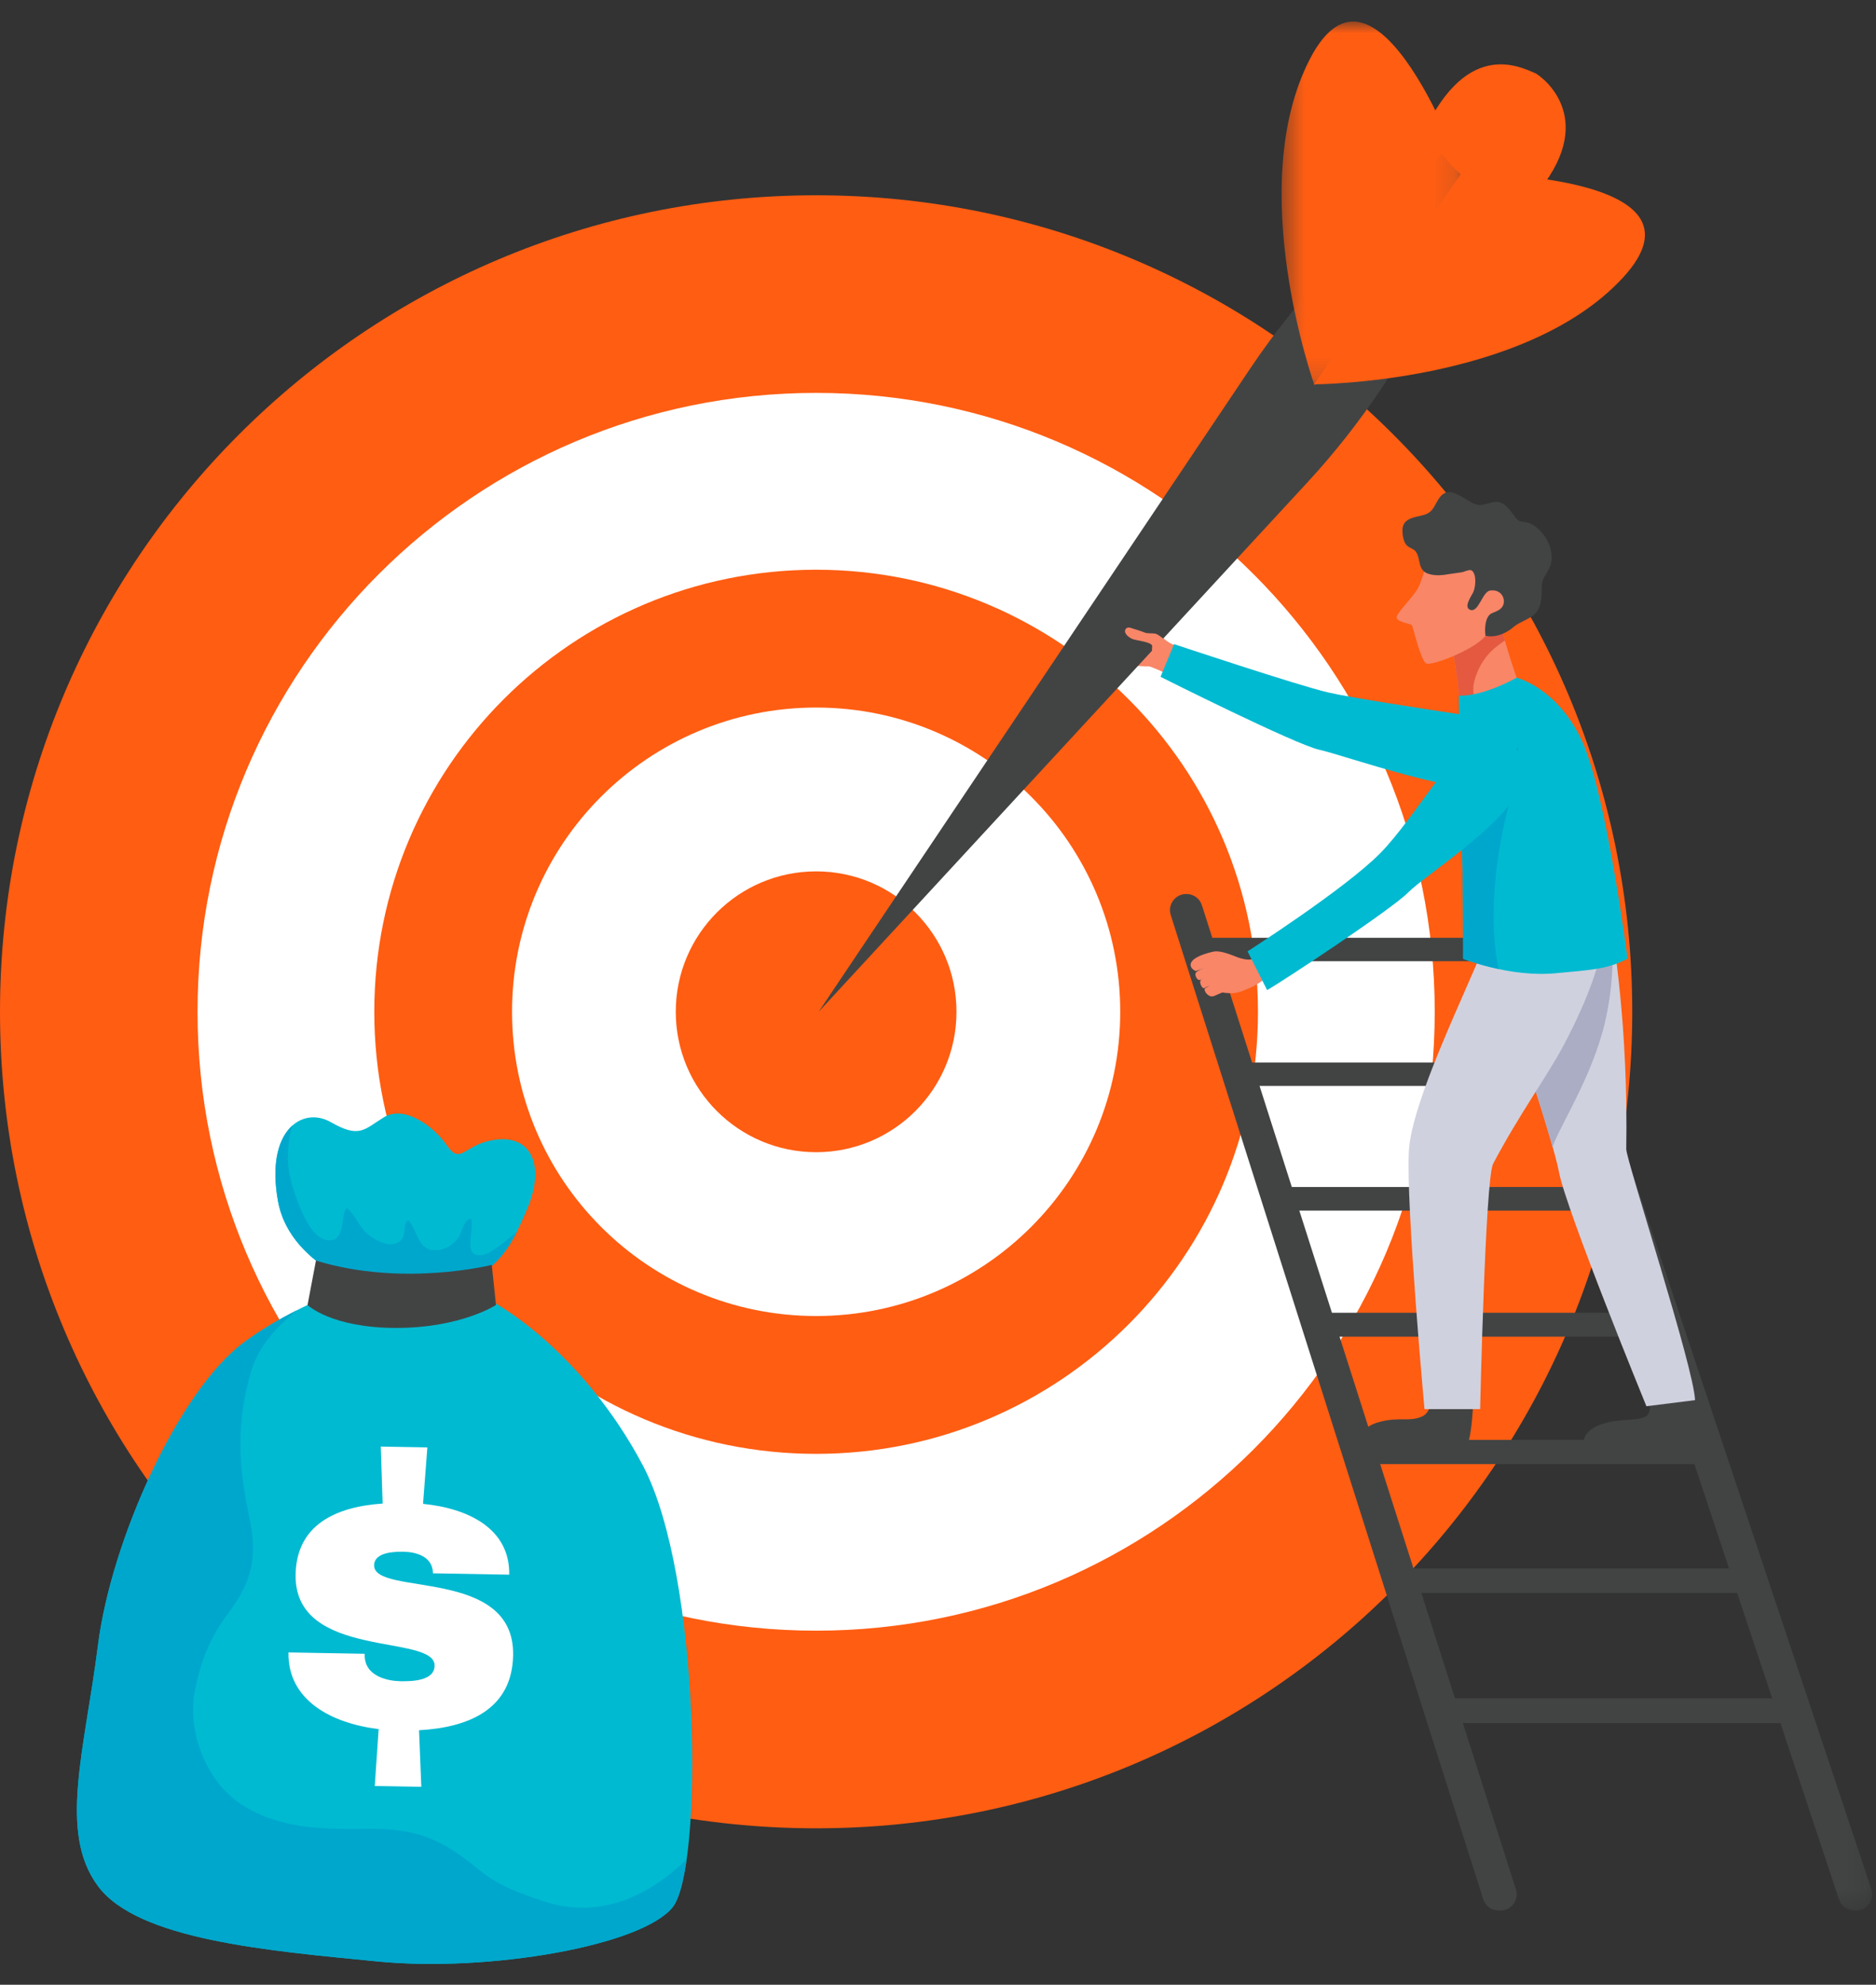 <?xml version="1.0" encoding="UTF-8"?>
<svg width="87px" height="92px" viewBox="0 0 87 92" version="1.1" xmlns="http://www.w3.org/2000/svg" xmlns:xlink="http://www.w3.org/1999/xlink">
    <rect x="0" y="0" width="87" height="92" fill="#333333" stroke="none"/>
    <title>3C7EA229-BE10-4C29-9B43-04652FB425A7</title>
    <defs>
        <polygon id="path-1" points="0.795 0.404 17.824 0.404 17.824 47.523 0.795 47.523"></polygon>
        <polygon id="path-3" points="0.434 0.965 8.859 0.965 8.859 17.835 0.434 17.835"></polygon>
    </defs>
    <g id="Page-1" stroke="none" stroke-width="1" fill="none" fill-rule="evenodd">
        <g id="SERVICES" transform="translate(-896, -1060)">
            <g id="Group-83" transform="translate(896, 1060)">
                <path d="M75.696,46.9 C75.696,67.802 58.751,84.748 37.848,84.748 C16.945,84.748 0,67.802 0,46.9 C0,25.997 16.945,9.052 37.848,9.052 C58.751,9.052 75.696,25.997 75.696,46.9" id="Fill-1" fill="#FF5D12"></path>
                <path d="M66.536,46.9 C66.536,62.743 53.692,75.587 37.849,75.587 C22.005,75.587 9.161,62.743 9.161,46.9 C9.161,31.055 22.005,18.212 37.849,18.212 C53.692,18.212 66.536,31.055 66.536,46.9" id="Fill-3" fill="#FFFFFF"></path>
                <path d="M58.339,46.9 C58.339,58.215 49.165,67.391 37.848,67.391 C26.531,67.391 17.358,58.215 17.358,46.9 C17.358,35.583 26.531,26.409 37.848,26.409 C49.165,26.409 58.339,35.583 58.339,46.9" id="Fill-5" fill="#FF5D12"></path>
                <path d="M51.951,46.9 C51.951,54.688 45.637,61.002 37.848,61.002 C30.06,61.002 23.746,54.688 23.746,46.9 C23.746,39.111 30.06,32.797 37.848,32.797 C45.637,32.797 51.951,39.111 51.951,46.9" id="Fill-7" fill="#FFFFFF"></path>
                <path d="M44.357,46.9 C44.357,50.495 41.443,53.408 37.848,53.408 C34.253,53.408 31.339,50.495 31.339,46.9 C31.339,43.304 34.253,40.391 37.848,40.391 C41.443,40.391 44.357,43.304 44.357,46.9" id="Fill-9" fill="#FF5D12"></path>
                <path d="M54.697,29.997 C54.697,29.997 54.146,31.33 54.172,31.288 C54.198,31.246 53.332,30.877 53.28,30.889 C53.229,30.9 52.512,30.872 52.222,30.813 C51.931,30.755 51.704,30.555 51.61,30.498 C51.505,30.434 51.327,30.231 51.485,30.183 C51.624,30.141 51.781,30.333 51.872,30.371 C51.963,30.409 52.28,30.41 52.28,30.41 C52.28,30.41 52.161,30.354 51.929,30.262 C51.647,30.149 51.233,29.985 51.149,29.901 C51.069,29.821 51.088,29.649 51.305,29.69 C51.568,29.74 51.809,29.862 51.853,29.874 C51.898,29.887 52.311,30.038 52.311,30.038 C52.311,30.038 51.954,29.901 51.827,29.844 C51.685,29.779 51.293,29.625 51.045,29.514 C50.806,29.407 50.86,29.137 51.079,29.153 C51.242,29.164 51.79,29.461 51.876,29.49 C51.963,29.518 52.342,29.693 52.342,29.693 C52.342,29.693 51.887,29.486 51.812,29.435 C51.736,29.385 51.232,29.194 51.173,29.044 C51.145,28.971 51.177,28.824 51.352,28.853 C51.556,28.887 51.85,28.999 51.985,29.069 C52.094,29.125 52.813,29.469 52.971,29.475 C53.114,29.48 53.272,29.466 53.275,29.286 L53.521,28.831 C53.521,28.831 53.686,28.912 53.773,29.324 C53.82,29.547 54.194,29.832 54.697,29.997" id="Fill-11" fill="#F88667"></path>
                <path d="M69.728,35.314 C69.726,34.203 68.853,33.285 67.754,33.119 C65.952,32.847 62.603,32.33 61.593,32.097 C60.188,31.773 54.448,29.858 54.448,29.858 L53.82,31.373 C53.82,31.373 60.065,34.51 61.188,34.755 C62.311,35.001 68.078,37.046 69.195,36.402 C69.587,36.176 69.728,35.766 69.728,35.314" id="Fill-13" fill="#00BAD1"></path>
                <polygon id="Fill-15" fill="#424444" points="74.289 50.337 73.927 49.252 57.71 49.252 58.056 50.337"></polygon>
                <polygon id="Fill-17" fill="#424444" points="76.216 56.117 75.85 55.02 59.548 55.02 59.897 56.117"></polygon>
                <polygon id="Fill-19" fill="#424444" points="71.85 44.555 71.488 43.47 55.272 43.47 55.617 44.555"></polygon>
                <polygon id="Fill-21" fill="#424444" points="78.165 61.96 77.795 60.852 61.405 60.852 61.758 61.96"></polygon>
                <polygon id="Fill-23" fill="#424444" points="80.133 67.866 79.76 66.745 63.281 66.745 63.638 67.866"></polygon>
                <polygon id="Fill-25" fill="#424444" points="82.124 73.836 81.746 72.703 65.179 72.703 65.54 73.836"></polygon>
                <polygon id="Fill-27" fill="#424444" points="84.136 79.871 83.754 78.726 67.096 78.726 67.461 79.871"></polygon>
                <g id="Group-31" transform="translate(69, 41.035)">
                    <mask id="mask-2" fill="white">
                        <use xlink:href="#path-1"></use>
                    </mask>
                    <g id="Clip-30"></g>
                    <path d="M16.997,47.523 L17.074,47.523 C17.586,47.523 17.947,47.021 17.785,46.535 L2.556,0.917 C2.454,0.61 2.167,0.404 1.844,0.404 L0.795,0.404 L16.285,47.009 C16.387,47.316 16.674,47.523 16.997,47.523" id="Fill-29" fill="#424444" mask="url(#mask-2)"></path>
                </g>
                <path d="M69.502,88.558 L69.585,88.558 C70.093,88.558 70.454,88.063 70.3,87.579 L55.739,41.961 C55.64,41.65 55.351,41.439 55.024,41.439 L55.009,41.439 C54.501,41.439 54.14,41.933 54.294,42.416 L68.787,88.035 C68.886,88.346 69.175,88.558 69.502,88.558" id="Fill-32" fill="#424444"></path>
                <path d="M69.465,28.17 C69.432,28.206 69.402,28.243 69.367,28.278 C69.049,28.598 68.715,28.924 68.338,29.174 C68.109,29.327 67.753,29.425 67.556,29.586 C67.477,29.649 67.394,29.708 67.309,29.76 C67.423,30.401 67.708,32.09 67.663,32.749 C67.663,32.749 69.716,32.604 70.465,31.774 C70.465,31.774 69.613,29.487 69.465,28.17" id="Fill-34" fill="#F88667"></path>
                <path d="M68.364,31.603 C68.507,31.018 68.835,30.446 69.299,30.055 C69.459,29.92 69.621,29.8 69.791,29.69 C69.643,29.156 69.514,28.609 69.465,28.17 C69.432,28.206 69.402,28.243 69.367,28.278 C69.049,28.598 68.715,28.924 68.338,29.174 C68.109,29.327 67.753,29.425 67.556,29.585 C67.477,29.649 67.394,29.707 67.309,29.76 C67.424,30.401 67.708,32.09 67.663,32.749 C67.663,32.749 68.016,32.723 68.48,32.636 C68.33,32.322 68.277,31.961 68.364,31.603" id="Fill-36" fill="#E45940"></path>
                <path d="M68.328,64.811 C68.328,64.811 68.272,66.858 67.952,67.138 C67.631,67.418 63.558,67.54 63.208,67.166 C62.858,66.793 63.064,66.164 63.938,65.921 C64.875,65.661 65.334,65.916 65.921,65.672 C66.509,65.427 66.353,64.502 66.353,64.502 L68.328,64.811 Z" id="Fill-38" fill="#424444"></path>
                <path d="M78.428,64.742 C78.428,64.742 78.742,66.736 78.433,67.028 C78.124,67.32 73.975,67.646 73.611,67.286 C73.246,66.926 73.428,66.29 74.292,66.014 C75.218,65.718 75.667,65.906 76.264,65.688 C76.735,65.516 76.418,64.567 76.418,64.567 L78.428,64.742 Z" id="Fill-40" fill="#424444"></path>
                <path d="M75.418,53.264 C75.508,47.6 74.861,43.705 74.568,41.881 C73.89,41.906 73.211,41.966 72.534,42.274 C71.291,42.84 70.041,43.383 68.792,43.927 C69.807,46.025 72.026,52.874 72.293,54.307 C72.626,56.09 76.353,65.184 76.353,65.184 L78.607,64.901 C78.571,63.435 75.41,53.756 75.418,53.264" id="Fill-42" fill="#D0D1DE"></path>
                <path d="M70.792,43.084 C70.137,43.403 69.459,43.655 68.78,43.902 C69.775,45.96 71.59,51.655 72,53.168 C72.316,52.213 73.846,49.906 74.433,47.379 C74.825,45.689 74.893,43.941 74.623,42.228 C74.622,42.221 74.621,42.214 74.62,42.208 C73.355,42.294 72.13,42.431 70.792,43.084" id="Fill-44" fill="#ABADC4"></path>
                <path d="M72.477,42.774 C71.599,43.07 69.999,43.496 68.792,43.927 C67.951,46.052 65.467,51.068 65.338,53.336 C65.195,55.838 66.061,65.318 66.061,65.318 L68.642,65.318 C68.642,65.318 68.881,54.632 69.243,53.946 C70.435,51.682 71.751,49.887 72.499,48.479 C73.755,46.115 74.181,44.598 74.402,43.491 C74.499,43.003 74.927,41.366 74.098,40.853 C73.412,41.048 73.213,42.525 72.477,42.774" id="Fill-46" fill="#D0D1DE"></path>
                <path d="M67.852,44.442 C67.852,44.442 70.019,45.317 72.154,45.112 C73.734,44.961 74.552,44.936 75.477,44.437 C75.477,44.437 74.488,36.734 73.348,34.305 C72.208,31.877 70.336,31.412 70.336,31.412 C70.336,31.412 68.86,32.269 67.655,32.25 C67.655,32.25 67.685,36.983 67.776,38.873 C67.868,40.762 67.852,44.442 67.852,44.442" id="Fill-48" fill="#00BAD1"></path>
                <path d="M67.75,38.181 C67.743,37.973 67.737,37.753 67.73,37.519 C67.73,37.492 67.729,37.463 67.729,37.435 C67.723,37.212 67.718,36.982 67.713,36.746 C67.712,36.707 67.711,36.668 67.711,36.628 C67.706,36.366 67.701,36.099 67.696,35.832 L67.696,35.82 C67.794,35.82 67.892,35.819 67.987,35.8 C68.741,35.654 69.396,35.232 70.049,34.847 C70.158,34.783 70.275,34.729 70.39,34.673 C70.52,35.685 70.065,36.92 69.869,37.724 C69.325,39.949 69.031,42.765 69.498,44.915 C68.534,44.71 67.853,44.442 67.853,44.442 C67.853,44.442 67.869,40.762 67.777,38.872 C67.769,38.705 67.761,38.51 67.754,38.303 C67.752,38.263 67.751,38.223 67.75,38.181" id="Fill-50" fill="#00A7CC"></path>
                <path d="M70.53,26.253 C70.53,26.253 69.653,24.422 68.487,24.496 C67.32,24.57 66.571,24.761 66.415,25.211 C66.26,25.662 65.998,26.903 65.699,27.362 C65.401,27.82 64.757,28.423 64.77,28.63 C64.784,28.838 65.452,28.911 65.489,28.995 C65.526,29.08 65.886,30.591 66.13,30.749 C66.374,30.906 68.616,30.03 68.963,29.363 C69.309,28.696 70.632,27.436 70.53,26.253" id="Fill-52" fill="#F88667"></path>
                <path d="M68.149,26.426 C68.034,26.434 67.892,26.509 67.8,26.525 C67.629,26.556 67.453,26.57 67.281,26.599 C66.935,26.659 66.586,26.711 66.243,26.598 C65.737,26.431 65.899,25.932 65.667,25.581 C65.554,25.41 65.314,25.41 65.191,25.22 C65.073,25.04 65.036,24.78 65.039,24.568 C65.047,24.034 65.566,23.985 65.976,23.884 C66.453,23.764 66.481,23.499 66.711,23.137 C67.276,22.243 68.076,23.485 68.705,23.408 C69.026,23.37 69.363,23.16 69.675,23.338 C69.944,23.491 70.105,23.76 70.286,24 C70.474,24.25 70.66,24.148 70.934,24.252 C71.135,24.328 71.357,24.52 71.501,24.684 C71.822,25.051 72.031,25.607 71.933,26.09 C71.849,26.501 71.518,26.724 71.501,27.156 C71.488,27.5 71.507,27.925 71.339,28.239 C71.096,28.695 70.554,28.755 70.191,29.065 C69.847,29.361 69.357,29.574 68.89,29.468 C68.842,29.144 68.872,28.601 69.156,28.439 C69.269,28.375 69.408,28.364 69.587,28.218 C69.912,27.953 69.719,27.286 69.107,27.372 C68.739,27.423 68.573,28.429 68.172,28.265 C67.867,28.141 68.234,27.633 68.318,27.46 C68.429,27.231 68.488,26.653 68.271,26.46 C68.239,26.431 68.196,26.423 68.149,26.426" id="Fill-54" fill="#424444"></path>
                <path d="M58.373,44.483 C58.254,44.474 58.112,44.446 58.07,44.459 C57.874,44.526 57.545,44.429 57.407,44.379 C57.094,44.26 56.615,44.051 56.293,44.108 C56.106,44.142 54.983,44.404 55.259,44.864 C55.296,44.925 55.433,45.023 55.473,45.008 C55.588,44.965 55.911,44.846 55.911,44.846 C55.911,44.846 55.664,44.938 55.612,44.974 C55.569,45.005 55.486,45.042 55.457,45.087 C55.395,45.182 55.489,45.388 55.587,45.42 C55.683,45.455 55.758,45.358 55.839,45.312 C55.837,45.313 55.835,45.316 55.833,45.316 C55.756,45.379 55.587,45.42 55.691,45.657 C55.809,45.922 55.889,45.755 56.001,45.727 C56.04,45.718 56.081,45.699 56.123,45.679 C56.08,45.703 55.922,45.779 55.89,45.807 C55.785,45.901 56.018,46.212 56.226,46.187 C56.353,46.17 56.656,45.986 56.728,46.007 C56.808,46.029 56.905,46.028 56.987,46.035 C57.243,46.059 57.511,45.99 57.746,45.885 C57.851,45.837 58.06,45.755 58.164,45.699 C58.424,45.559 58.711,45.337 58.788,45.273 C58.615,44.944 58.338,44.859 58.373,44.483" id="Fill-56" fill="#F88667"></path>
                <path d="M58.763,45.894 L57.856,44.099 C57.856,44.099 62.351,41.222 63.994,39.564 C65.638,37.907 67.414,34.534 68.667,34.321 C69.92,34.109 71.181,34.8 70.455,36.544 C69.729,38.288 66.055,40.599 65.306,41.367 C64.557,42.134 59.498,45.481 58.763,45.894" id="Fill-58" fill="#00BAD1"></path>
                <path d="M71.237,3.411 C70.436,3.068 67.876,1.735 65.819,6.592 C63.861,11.218 61.788,17.487 61.788,17.487 C61.788,17.487 66.884,13.289 70.489,9.791 C74.275,6.119 71.986,3.892 71.237,3.411" id="Fill-60" fill="#FF5D12"></path>
                <path d="M66.863,7.121 L61.965,12.163 C60.489,13.683 59.152,15.333 57.971,17.093 L37.965,46.9 L60.633,22.359 C63.19,19.59 65.287,16.431 66.847,13 L68.761,8.789 C68.017,8.382 67.374,7.809 66.863,7.121" id="Fill-62" fill="#424444"></path>
                <g id="Group-66" transform="translate(59, 0.035)">
                    <mask id="mask-4" fill="white">
                        <use xlink:href="#path-3"></use>
                    </mask>
                    <g id="Clip-65"></g>
                    <path d="M1.964,17.835 C1.964,17.835 -1.332,8.645 1.751,2.693 C4.833,-3.258 8.859,8.074 8.859,8.074 L1.964,17.835 Z" id="Fill-64" fill="#FF5D12" mask="url(#mask-4)"></path>
                </g>
                <path d="M60.938,17.815 C60.938,17.815 70.703,17.798 75.255,12.88 C79.808,7.961 67.782,8.019 67.782,8.019 L60.938,17.815 Z" id="Fill-67" fill="#FF5D12"></path>
                <path d="M53.647,30.02 C53.572,29.99 53.494,30.189 53.421,30.166 C53.421,30.163 53.434,29.947 53.433,29.942 C53.405,29.744 52.652,29.694 52.486,29.607 C51.981,29.343 52.185,29.026 52.414,29.098 C52.57,29.147 52.924,29.252 53.06,29.312 C53.204,29.377 53.439,29.346 53.582,29.372 C53.722,29.397 54.109,29.742 54.23,29.822 C54.488,29.992 53.921,30.131 53.647,30.02" id="Fill-69" fill="#F88667"></path>
                <path d="M18.358,58.981 C18.358,58.981 14.332,59.988 11.31,62.226 C8.29,64.463 5.157,71.399 4.543,76.266 C3.926,81.132 2.696,84.936 4.543,87.425 C6.388,89.915 12.373,90.418 17.52,90.921 C22.666,91.425 29.767,90.194 31.195,88.404 C32.623,86.614 32.511,73.065 29.826,67.953 C27.14,62.841 22.274,58.869 18.358,58.981" id="Fill-71" fill="#00BAD1"></path>
                <path d="M25.218,88.132 C24.183,87.79 23.119,87.413 22.265,86.71 C20.433,85.2 19.316,84.752 17.036,84.775 C14.95,84.796 12.934,84.79 11.143,83.606 C9.547,82.55 8.656,80.195 9.04,78.344 C9.321,76.996 9.725,75.924 10.556,74.82 C11.729,73.26 11.954,72.141 11.537,70.195 C11.038,67.867 10.963,65.879 11.646,63.572 C11.999,62.38 12.831,61.514 13.766,60.736 C12.938,61.154 12.091,61.648 11.311,62.225 C8.29,64.463 5.157,71.4 4.542,76.266 C3.927,81.132 2.696,84.936 4.542,87.425 C6.388,89.915 12.373,90.418 17.52,90.921 C22.666,91.424 29.767,90.195 31.195,88.404 C31.472,88.056 31.69,87.263 31.844,86.177 C30.057,87.945 27.74,88.971 25.218,88.132" id="Fill-73" fill="#00A7CC"></path>
                <path d="M17.799,59.988 C17.799,59.988 13.478,58.939 12.891,55.667 C12.303,52.394 14.024,51.261 15.345,52.017 C16.667,52.772 16.876,52.365 17.799,51.792 C18.722,51.219 20.065,52.143 20.736,53.108 C21.407,54.072 21.533,52.94 23.128,52.814 C24.721,52.688 25.267,54.156 24.428,56.086 C23.589,58.016 22.792,60.072 17.799,59.988" id="Fill-75" fill="#00BAD1"></path>
                <path d="M22.483,58.148 C21.363,58.437 22.026,56.99 21.843,56.487 C21.552,56.502 21.442,56.987 21.345,57.198 C21.134,57.654 20.66,57.96 20.154,57.954 C19.457,57.945 19.36,57.184 19.062,56.716 C18.938,56.519 18.878,56.526 18.8,56.762 C18.715,57.022 18.797,57.326 18.555,57.529 C18.108,57.904 17.366,57.479 17.018,57.177 C16.64,56.849 16.483,56.308 16.078,55.989 C16.003,56.065 15.973,56.167 15.953,56.27 C15.852,56.741 15.882,57.636 15.114,57.472 C14.463,57.333 14.027,56.27 13.819,55.729 C13.578,55.106 13.351,54.363 13.352,53.691 C13.354,53.398 13.37,53.116 13.411,52.83 C13.434,52.666 13.489,52.308 13.569,52.17 L13.566,52.168 C12.943,52.715 12.568,53.868 12.89,55.667 C13.39,58.45 16.59,59.625 17.537,59.914 C17.701,59.964 17.875,59.99 18.047,59.991 C21.98,60.001 23.203,58.631 23.974,57.086 C23.971,57.088 23.968,57.092 23.966,57.093 C23.966,57.093 22.884,58.044 22.483,58.148" id="Fill-77" fill="#00A7CC"></path>
                <path d="M19.619,69.709 C21.737,69.918 23.652,70.87 23.615,72.991 L20.077,72.928 C20.073,72.126 19.254,71.939 18.738,71.93 C18.412,71.924 17.362,71.906 17.35,72.555 C17.324,74.008 23.869,72.614 23.796,76.723 C23.753,79.188 21.806,80.072 19.433,80.202 L19.539,82.824 L17.38,82.786 L17.56,80.149 C15.366,79.881 13.339,78.813 13.378,76.596 L16.914,76.658 L16.913,76.734 C16.914,77.71 18,77.92 18.555,77.93 C19.091,77.94 20.142,77.921 20.155,77.213 C20.181,75.703 13.64,76.964 13.709,72.988 C13.75,70.694 15.544,69.846 17.745,69.694 L17.659,67.054 L19.819,67.092 L19.619,69.709 Z" id="Fill-79" fill="#FFFFFF"></path>
                <path d="M14.652,58.432 L14.262,60.492 C14.262,60.492 15.366,61.554 18.373,61.554 C21.379,61.554 23.002,60.491 23.002,60.491 L22.806,58.631 C22.806,58.631 18.693,59.673 14.652,58.432" id="Fill-81" fill="#424444"></path>
            </g>
        </g>
    </g>
</svg>